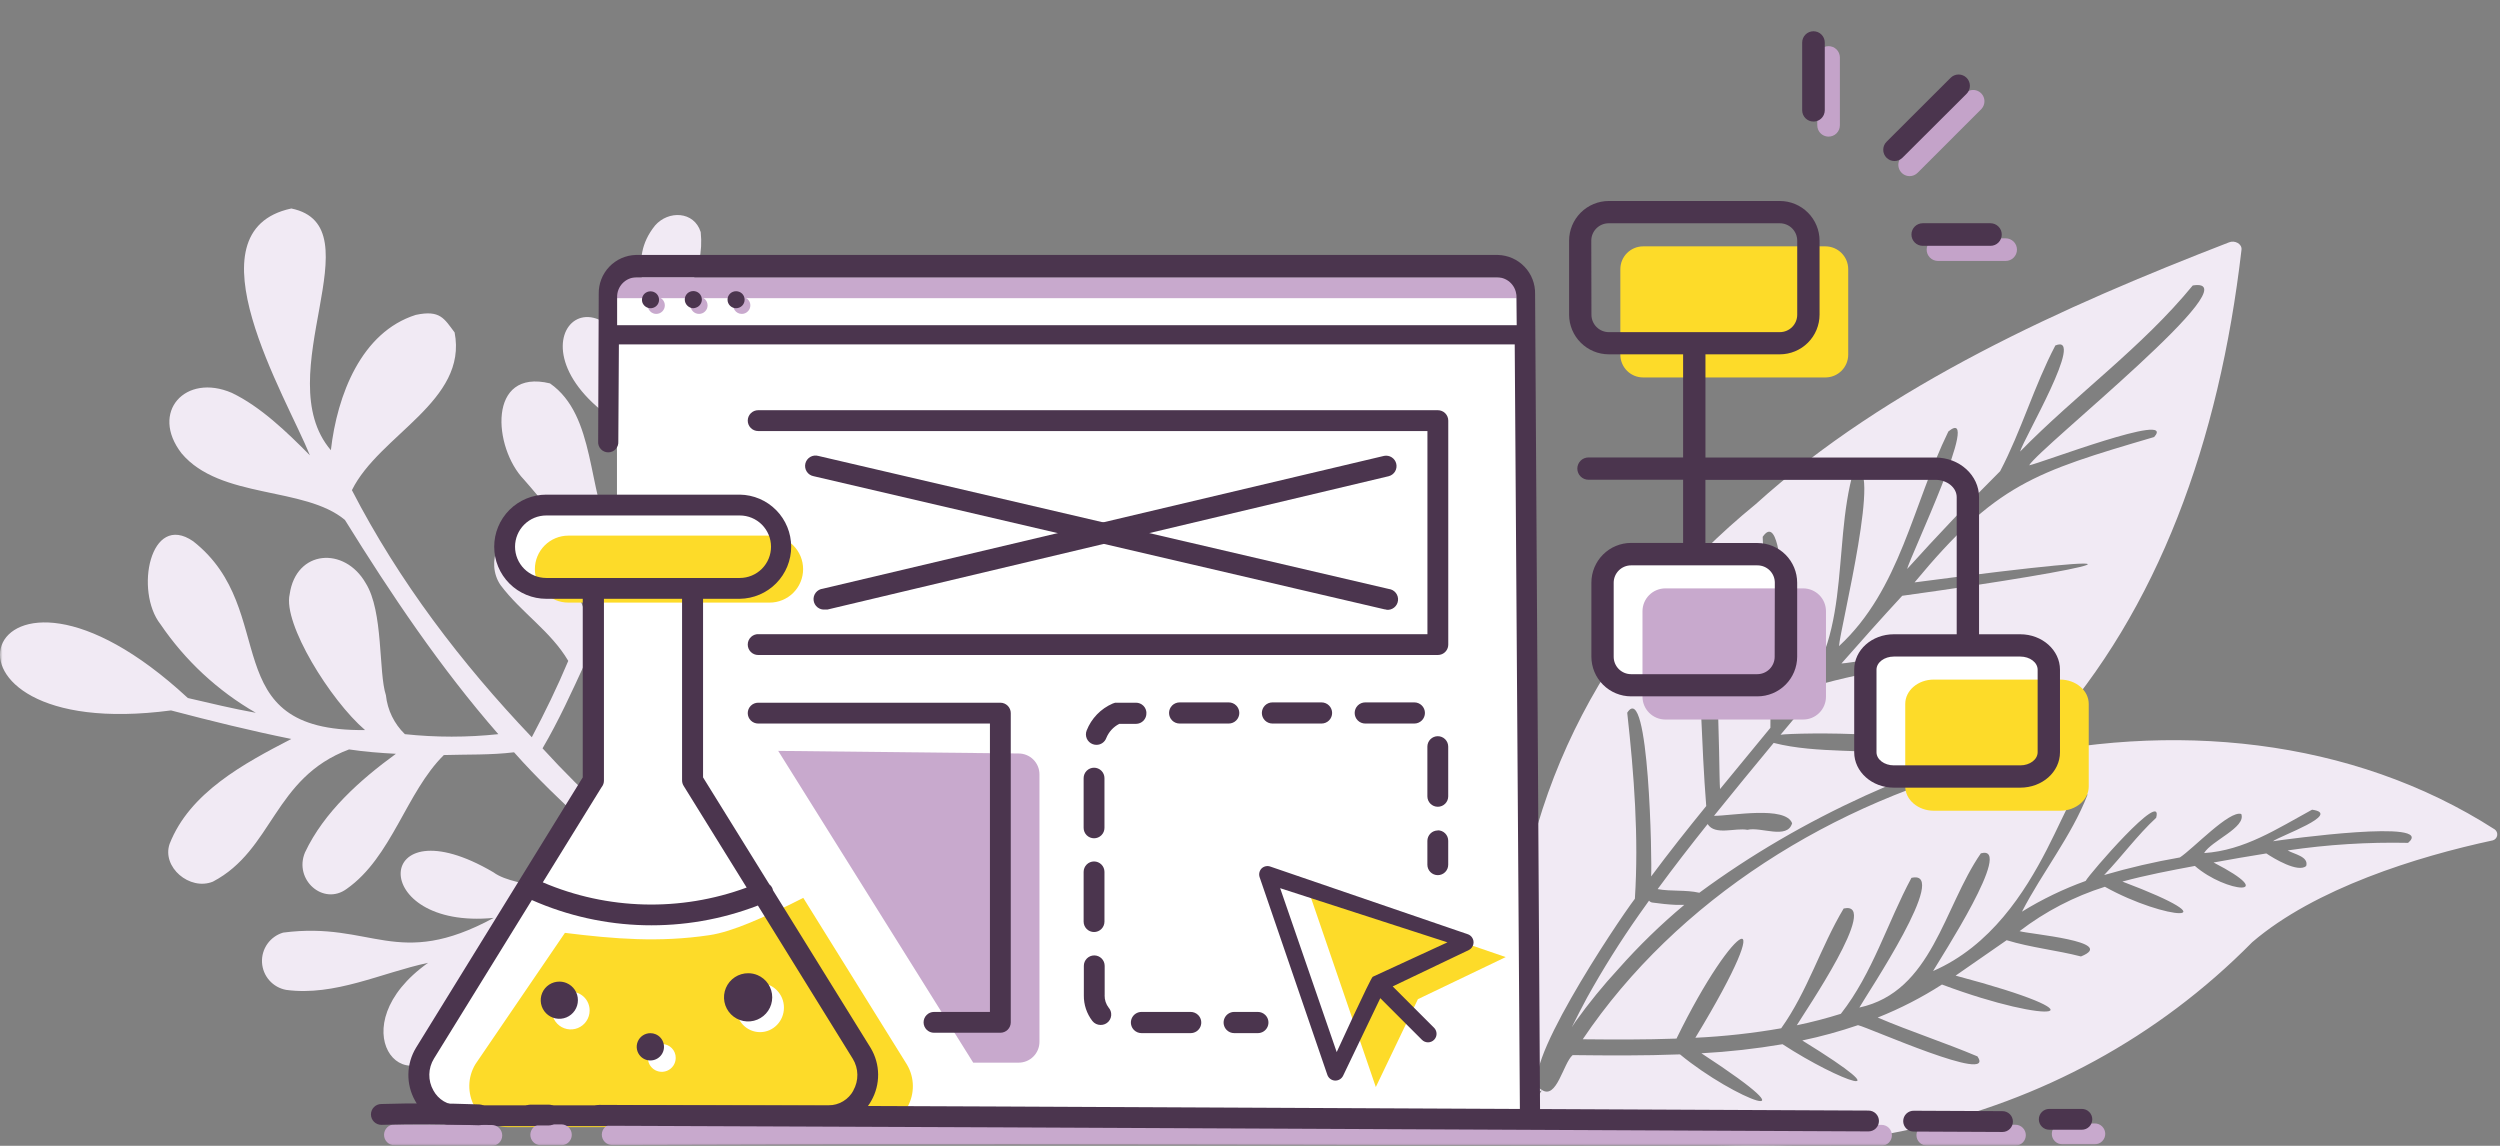 <svg width="480" height="220" viewBox="0 0 480 220" fill="none" xmlns="http://www.w3.org/2000/svg">
<rect x="0" y="0" width="480" height="220" fill="#808080" stroke="none"/>
<g clip-path="url(#clip0_47_232)">
<mask id="mask0_47_232" style="mask-type:luminance" maskUnits="userSpaceOnUse" x="0" y="0" width="480" height="220">
<path d="M0 0H480V220H0V0Z" fill="white"/>
</mask>
<g mask="url(#mask0_47_232)">
<path d="M478.627 161.35C464.057 164.47 444.437 170.59 432.427 180.9C396.017 217.82 342.257 228.51 293.427 213.41C294.277 212.04 295.157 210.69 296.037 209.35C294.117 210.07 290.407 213.4 289.567 209.91C289.007 202.6 289.737 195.23 290.477 187.91C291.667 151.61 309.137 119.62 337.117 96.78C362.417 73.91 396.317 58.78 427.977 46.53C429.057 46.08 430.507 46.81 430.367 47.96C426.067 84.96 414.367 116.96 393.017 140.73C369.197 146.51 346.017 156.83 326.267 171.41C323.677 170.81 320.877 171.19 318.267 170.71C321.367 166.48 324.587 162.33 327.867 158.22C329.277 160.48 333.197 158.88 335.507 159.33C338.047 158.68 343.167 161.26 344.087 158.06C342.807 154.68 332.487 156.64 329.087 156.64C332.881 151.94 336.701 147.273 340.547 142.64C348.947 144.79 358.597 143.64 367.357 145.2C375.747 140.15 344.357 140.66 341.867 141.07C344.623 137.742 347.416 134.445 350.247 131.18C361.412 128.243 372.877 126.599 384.417 126.28C389.097 121.14 356.347 127.28 353.557 127.39C357.397 123.02 361.267 118.67 365.227 114.39C404.897 108.9 419.047 105.05 367.597 111.82C383.247 92.93 390.517 90.7 413.597 83.91C418.087 78.85 391.547 89.04 389.597 89.34C391.597 85.89 433.117 52.87 421.007 54.81C411.257 66.71 398.577 75.74 387.857 86.7C388.487 84.33 400.557 63.86 394.627 66.33C390.567 74.07 388.107 82.69 384.027 90.47C377.907 96.57 371.952 102.832 366.167 109.25C366.647 107.08 380.797 77.36 374.087 82.84C367.247 96.84 364.867 113.19 353.087 124.06C353.347 120.44 361.697 87.17 355.917 90.27C351.507 105.61 356.047 124.59 342.917 136.07C342.477 133.15 343.587 95.59 338.437 103.07C338.827 115.26 340.067 127.51 339.917 139.74L330.247 151.5C329.937 148.38 330.397 111.82 325.547 118.33C326.547 130.33 326.647 142.91 327.597 154.76C323.977 159.2 320.427 163.69 317.017 168.28C317.217 165.7 316.627 130.28 312.427 136.84C313.737 148.67 314.657 160.73 313.897 172.56C310.457 177.09 290.627 206.75 295.997 209.24C298.887 211.24 300.127 204.14 301.947 202.58C308.747 202.66 315.667 202.71 322.557 202.44C333.187 211.22 349.797 217.3 326.667 202.23C331.889 201.947 337.091 201.366 342.247 200.49C353.327 207.72 366.247 212.23 346.037 199.77C349.66 199.009 353.234 198.027 356.737 196.83C358.737 197.26 383.377 208.31 379.677 202.83C373.437 200.19 366.807 198.05 360.517 195.37C364.825 193.659 368.957 191.535 372.857 189.03C394.237 197.03 405.317 195.24 375.477 187.32C378.767 185.08 381.987 182.76 385.277 180.52C389.907 181.94 394.837 182.43 399.547 183.64C406.727 180.75 389.547 179.35 387.757 178.78C392.678 175.006 398.222 172.123 404.137 170.26C415.857 176.8 429.517 177.57 407.497 169.26C412.067 168.02 416.747 167.13 421.417 166.26C427.497 171.54 437.957 172.26 425.007 165.6C428.377 164.98 431.747 164.4 435.137 163.86C436.617 164.86 441.217 167.61 442.787 166.28C443.337 164.43 440.387 164 439.237 163.28C446.886 162.153 454.617 161.668 462.347 161.83C467.917 157.17 438.767 161.16 436.407 161.52C437.687 160.52 449.817 156.28 443.917 155.46C437.187 159.13 430.917 163.28 423.187 163.79C424.597 161.4 431.287 158.87 430.327 156.29C428.077 155.5 421.067 162.98 418.537 164.63C413.628 165.484 408.77 166.613 403.987 168.01C407.417 164.42 410.357 160.37 413.987 157.01C415.497 151.21 401.047 167.93 400.447 169.14C396.178 170.681 392.08 172.658 388.217 175.04C392.117 167.48 397.757 160.47 400.797 152.61C397.337 145.18 393.297 176.82 371.147 186.44C372.457 184.16 386.887 162.02 380.327 163.84C373.157 174.19 370.997 190.4 356.997 193.45C358.457 190.85 374.667 166.74 366.997 168.55C362.387 177.12 359.557 186.86 353.447 194.65C350.667 195.52 347.847 196.26 344.987 196.85C346.437 194.41 361.217 172.85 353.987 174.43C349.587 181.76 347.037 190.38 341.987 197.43C336.537 198.381 331.033 198.989 325.507 199.25C342.317 171.55 333.137 176.33 321.887 199.41C315.887 199.63 309.887 199.6 303.887 199.54C339.997 145.93 424.097 124 478.977 159.24C479.159 159.369 479.301 159.546 479.387 159.752C479.473 159.958 479.498 160.184 479.461 160.404C479.425 160.624 479.327 160.829 479.18 160.997C479.032 161.164 478.841 161.286 478.627 161.35ZM317.247 173.29C317.123 173.274 317.003 173.232 316.895 173.169C316.786 173.105 316.692 173.021 316.617 172.92C315.977 173.81 315.337 174.7 314.717 175.59C311.104 180.726 307.766 186.05 304.717 191.54C303.717 193.41 302.717 195.32 301.787 197.23C302.027 196.87 302.257 196.5 302.497 196.15C305.031 192.609 307.783 189.229 310.737 186.03C314.637 181.622 318.862 177.514 323.377 173.74H321.867C320.287 173.67 318.737 173.5 317.247 173.29Z" fill="#F1EAF4"/>
<path d="M116.207 161.63C112.207 168.12 106.917 169.87 111.827 179.13C122.387 201.9 95.477 198.86 102.267 176.13C92.357 180.75 90.117 189.44 85.967 199.5C77.677 212.91 64.967 197.08 82.197 184.86C73.197 186.79 64.297 191.31 54.947 190.06C53.693 189.832 52.552 189.188 51.71 188.231C50.868 187.275 50.374 186.062 50.307 184.789C50.24 183.516 50.604 182.259 51.341 181.219C52.078 180.179 53.144 179.419 54.367 179.06C71.437 176.83 76.197 186.31 94.807 176.23C70.487 178.62 71.477 153.82 94.717 167.47C97.197 169.29 101.157 169.47 103.167 170.52C107.167 167.19 109.837 162.7 112.697 158.44C107.867 153.93 103.057 149.37 98.697 144.44C94.217 144.99 89.697 144.83 85.217 144.97C78.007 152.08 75.217 164.6 66.557 170.67C62.087 173.96 56.367 168.91 58.557 163.67C62.217 155.9 69.127 149.75 76.017 144.73C73.017 144.57 70.017 144.34 67.017 143.89C52.467 149.34 52.497 163.18 40.867 169.28C36.417 171.07 31.027 166.48 32.567 162.02C36.427 152.18 46.787 146.62 55.927 141.88C48.177 140.31 40.477 138.41 32.837 136.4C-18.263 143.16 -3.863 97.06 36.067 134.02C40.397 135.02 44.737 136.08 49.127 136.86C41.816 132.652 35.555 126.839 30.817 119.86C25.817 113.53 28.817 98.23 37.087 103.92C54.087 117.24 40.877 140.54 70.087 140.17C63.427 134.45 54.287 119.71 55.617 114.1C56.837 105.51 66.167 104.89 70.207 111.95C73.647 117.39 72.647 129.1 74.097 133.49C74.395 136.33 75.684 138.975 77.737 140.96C83.7 141.595 89.714 141.595 95.677 140.96C84.567 128.23 75.117 114.16 66.227 99.83C58.487 93.34 42.287 95.88 34.857 87.04C28.727 79.11 35.597 71.59 44.507 75.43C49.987 78.05 55.067 82.93 59.507 87.43C54.997 76.24 35.667 44.37 55.937 40.03C72.437 43.44 51.307 72.12 63.527 86.44C64.737 75.83 69.377 63.76 79.827 60.46C84.517 59.46 85.277 61.17 87.287 63.83C89.847 77.03 72.797 83.5 67.567 94.11C76.567 111.57 88.567 127.33 102.107 141.55C104.637 136.77 107.007 131.89 109.107 126.89C105.757 121.19 100.027 117.58 96.107 112.34C93.187 108.14 95.647 100.91 101.507 103.02C107.287 105.62 110.447 112.5 112.607 118.22C113.967 114.75 115.327 111.22 116.407 107.68C111.907 106.13 103.247 95 100.597 92.08C94.687 85.96 93.537 70.69 105.597 73.61C114.447 79.79 112.717 94.19 117.597 103.66C119.53 96.947 121.063 90.125 122.187 83.23C93.937 68.03 115.367 46.52 123.587 74.34C123.877 71.42 124.587 68.5 124.417 65.57C124.357 64.99 124.417 65.41 124.417 65.72C124.987 56.36 120.267 50.16 125.767 43.3C128.317 40.36 133.267 40.52 134.537 44.56C135.347 52.34 130.897 57.09 128.727 65.39C128.877 65.03 128.957 64.83 128.787 65.39C128.301 67.097 127.967 68.844 127.787 70.61C133.227 62.73 143.127 55.42 148.367 65.07C147.947 74.49 133.367 76.22 126.507 80.01C125.337 86.84 123.577 93.54 121.757 100.22C146.467 77.51 166.027 107.07 127.757 106.3C125.977 106.2 120.647 107.97 119.257 108.55C118.067 112.26 116.797 115.95 115.387 119.55C120.837 116.71 126.387 113.69 132.547 112.76H132.737C138.627 111.41 149.607 114.45 145.457 122.34C137.287 131.41 121.587 122.75 112.367 127.22C109.817 132.78 107.267 138.39 104.167 143.68C120.307 161.38 139.727 175.68 160.487 187.5C168.787 206.15 118.607 164.43 116.207 161.63ZM132.597 112.76C132.491 112.748 132.383 112.748 132.277 112.76H132.597Z" fill="#F1EAF4"/>
<path d="M366.647 33.82C366.218 33.818 365.8 33.689 365.444 33.45C365.088 33.211 364.811 32.872 364.646 32.476C364.482 32.08 364.438 31.644 364.52 31.224C364.602 30.803 364.806 30.416 365.107 30.11L377.387 17.84C377.694 17.56 378.075 17.375 378.485 17.305C378.895 17.236 379.316 17.286 379.698 17.449C380.08 17.613 380.408 17.882 380.641 18.226C380.874 18.57 381.004 18.974 381.014 19.389C381.029 19.945 380.829 20.486 380.457 20.9L368.177 33.18C367.772 33.587 367.222 33.817 366.647 33.82ZM351.087 26.23C350.654 26.231 350.231 26.101 349.872 25.859C349.513 25.616 349.235 25.272 349.074 24.87C348.966 24.603 348.913 24.318 348.917 24.03V11.03C348.917 10.455 349.146 9.903 349.553 9.496C349.96 9.089 350.511 8.86 351.087 8.86C351.663 8.86 352.214 9.089 352.621 9.496C353.028 9.903 353.257 10.455 353.257 11.03V24.03C353.261 24.318 353.207 24.603 353.1 24.87C352.993 25.136 352.834 25.379 352.632 25.584C352.43 25.789 352.19 25.951 351.924 26.062C351.659 26.173 351.374 26.23 351.087 26.23ZM385.087 50.1H372.087C371.802 50.1 371.52 50.044 371.256 49.935C370.993 49.827 370.754 49.667 370.552 49.465C370.35 49.264 370.191 49.024 370.082 48.761C369.973 48.497 369.917 48.215 369.917 47.93C369.917 47.645 369.973 47.363 370.082 47.1C370.191 46.836 370.351 46.597 370.553 46.396C370.754 46.194 370.993 46.034 371.257 45.925C371.52 45.816 371.802 45.76 372.087 45.76H385.087C385.372 45.76 385.654 45.816 385.918 45.925C386.181 46.034 386.42 46.194 386.622 46.395C386.824 46.597 386.983 46.836 387.092 47.099C387.201 47.363 387.257 47.645 387.257 47.93C387.257 48.215 387.201 48.497 387.092 48.761C386.983 49.024 386.823 49.263 386.621 49.465C386.42 49.666 386.181 49.826 385.917 49.935C385.654 50.044 385.372 50.1 385.087 50.1Z" fill="#C4A3C9"/>
<path d="M363.737 30.92C364.31 30.92 364.86 30.694 365.267 30.29L377.567 18.03C377.773 17.829 377.937 17.59 378.049 17.325C378.162 17.061 378.221 16.777 378.223 16.489C378.225 16.202 378.169 15.917 378.06 15.651C377.951 15.385 377.79 15.143 377.587 14.94C377.384 14.737 377.142 14.576 376.876 14.467C376.61 14.357 376.325 14.302 376.038 14.304C375.75 14.306 375.466 14.365 375.202 14.477C374.937 14.59 374.698 14.754 374.497 14.96L362.217 27.22C361.81 27.627 361.582 28.179 361.582 28.755C361.582 29.331 361.81 29.883 362.217 30.29C362.623 30.69 363.168 30.916 363.737 30.92ZM348.187 23.34C348.616 23.34 349.036 23.213 349.393 22.975C349.749 22.736 350.027 22.397 350.191 22C350.3 21.737 350.357 21.455 350.357 21.17V8.17C350.357 7.594 350.128 7.043 349.721 6.636C349.314 6.229 348.763 6 348.187 6C347.611 6 347.06 6.229 346.653 6.636C346.246 7.043 346.017 7.594 346.017 8.17V21.17C346.017 21.745 346.246 22.297 346.653 22.704C347.06 23.111 347.611 23.34 348.187 23.34ZM366.997 45.03C366.997 45.315 367.053 45.597 367.162 45.86C367.271 46.124 367.431 46.363 367.633 46.564C367.834 46.766 368.073 46.926 368.337 47.035C368.6 47.144 368.882 47.2 369.167 47.2H382.167C382.452 47.2 382.734 47.145 382.998 47.036C383.261 46.927 383.501 46.767 383.702 46.565C383.904 46.364 384.064 46.124 384.173 45.861C384.282 45.597 384.337 45.315 384.337 45.03C384.337 44.455 384.108 43.903 383.701 43.496C383.294 43.089 382.742 42.86 382.167 42.86H369.167C368.882 42.86 368.6 42.916 368.337 43.025C368.073 43.134 367.834 43.294 367.633 43.496C367.431 43.697 367.271 43.936 367.162 44.2C367.053 44.463 366.997 44.745 366.997 45.03Z" fill="#4B354E"/>
<path d="M392.167 125.45H359.167V147.2H392.167V125.45ZM341.417 108.45H308.417V130.2H341.417V108.45Z" fill="white"/>
<path d="M350.477 72.47H315.477C314.318 72.47 313.206 72.01 312.387 71.19C311.567 70.371 311.107 69.259 311.107 68.1V51.68C311.107 50.52 311.567 49.408 312.387 48.587C313.206 47.766 314.317 47.303 315.477 47.3H350.477C351.638 47.301 352.752 47.763 353.573 48.584C354.394 49.405 354.856 50.519 354.857 51.68V68.1C354.855 69.26 354.393 70.372 353.571 71.192C352.75 72.011 351.637 72.471 350.477 72.47Z" fill="#FDDB29"/>
<path d="M346.197 138.15H319.737C318.576 138.147 317.464 137.685 316.643 136.864C315.823 136.043 315.36 134.931 315.357 133.77V117.35C315.36 116.189 315.822 115.077 316.643 114.256C317.464 113.435 318.576 112.973 319.737 112.97H346.207C347.369 112.97 348.483 113.432 349.304 114.253C350.125 115.074 350.587 116.189 350.587 117.35V133.77C350.587 134.346 350.473 134.917 350.252 135.449C350.032 135.981 349.708 136.464 349.3 136.871C348.892 137.277 348.409 137.6 347.876 137.819C347.344 138.039 346.773 138.151 346.197 138.15Z" fill="#C8A9CD"/>
<path d="M395.557 155.66H371.287C368.287 155.66 365.807 153.57 365.807 151V135.15C365.807 132.57 368.257 130.48 371.287 130.48H395.557C398.557 130.48 401.037 132.57 401.037 135.15V151.03C401.037 153.57 398.587 155.66 395.557 155.66Z" fill="#FDDB29"/>
<path d="M387.897 121.78H379.977V95.46C379.977 91.26 376.227 87.85 371.617 87.85H327.447V68.03H341.737C343.757 68.027 345.694 67.224 347.122 65.795C348.551 64.367 349.354 62.43 349.357 60.41V46.21C349.353 44.19 348.549 42.254 347.121 40.826C345.693 39.398 343.757 38.594 341.737 38.59H308.887C306.867 38.593 304.93 39.397 303.502 40.825C302.074 42.254 301.27 44.19 301.267 46.21V60.43C301.275 62.447 302.081 64.378 303.509 65.802C304.937 67.226 306.87 68.027 308.887 68.03H323.157V87.83H304.987C304.42 87.831 303.876 88.056 303.474 88.457C303.073 88.859 302.847 89.403 302.847 89.97C302.847 90.538 303.072 91.082 303.474 91.483C303.875 91.885 304.419 92.11 304.987 92.11H323.157V104.24H313.157C311.138 104.245 309.204 105.05 307.778 106.478C306.351 107.906 305.549 109.842 305.547 111.86V126.09C305.551 128.107 306.355 130.04 307.781 131.466C309.207 132.892 311.14 133.696 313.157 133.7H337.437C339.455 133.697 341.39 132.895 342.818 131.469C344.247 130.042 345.051 128.108 345.057 126.09V111.88C345.054 109.86 344.25 107.924 342.821 106.496C341.393 105.067 339.457 104.264 337.437 104.26H327.437V92.13H371.607C373.857 92.13 375.687 93.62 375.687 95.46V121.78H363.617C359.417 121.78 356.007 124.78 356.007 128.58V144.43C356.007 148.18 359.417 151.23 363.617 151.23H387.897C392.097 151.23 395.517 148.23 395.517 144.43V128.58C395.517 124.83 392.097 121.78 387.897 121.78ZM360.287 128.58C360.287 127.19 361.787 126.06 363.617 126.06H387.897C389.737 126.06 391.227 127.19 391.227 128.58V144.43C391.227 145.82 389.737 146.95 387.897 146.95H363.617C361.787 146.95 360.287 145.82 360.287 144.43V128.58ZM340.737 126.11C340.734 126.992 340.382 127.837 339.758 128.461C339.134 129.085 338.289 129.437 337.407 129.44H313.157C312.275 129.437 311.429 129.086 310.805 128.462C310.181 127.838 309.83 126.992 309.827 126.11V111.88C309.829 110.998 310.181 110.152 310.805 109.528C311.429 108.904 312.274 108.552 313.157 108.55H337.437C338.32 108.55 339.167 108.901 339.792 109.525C340.416 110.15 340.767 110.997 340.767 111.88L340.737 126.11ZM305.527 46.21C305.527 45.326 305.877 44.478 306.502 43.852C307.126 43.226 307.973 42.873 308.857 42.87H341.737C342.621 42.873 343.468 43.226 344.092 43.852C344.716 44.478 345.067 45.326 345.067 46.21V60.43C345.067 61.314 344.716 62.162 344.092 62.788C343.468 63.414 342.621 63.767 341.737 63.77H308.887C308.003 63.767 307.157 63.413 306.533 62.787C305.909 62.161 305.558 61.314 305.557 60.43L305.527 46.21Z" fill="#4B354E"/>
<path d="M292.217 56.44H118.457V214.39H292.217V56.44Z" fill="white"/>
<path d="M291.207 53.25H118.337V57.25H291.207V53.25Z" fill="#C8A9CD"/>
<path d="M126.007 60.27C125.791 60.272 125.578 60.23 125.378 60.147C125.179 60.065 124.999 59.943 124.847 59.79C124.692 59.639 124.569 59.459 124.485 59.26C124.401 59.06 124.357 58.846 124.357 58.63C124.357 58.414 124.401 58.2 124.485 58C124.569 57.801 124.692 57.621 124.847 57.47C125.076 57.24 125.369 57.083 125.687 57.02C126.005 56.957 126.335 56.989 126.635 57.114C126.834 57.196 127.015 57.317 127.168 57.469C127.32 57.622 127.441 57.803 127.523 58.002C127.689 58.404 127.689 58.856 127.523 59.258C127.355 59.659 127.036 59.977 126.635 60.145C126.436 60.227 126.223 60.27 126.007 60.27ZM134.217 60.27C134 60.271 133.785 60.229 133.584 60.146C133.384 60.064 133.201 59.943 133.047 59.79C132.894 59.638 132.772 59.458 132.69 59.258C132.608 59.059 132.566 58.846 132.567 58.63C132.572 58.196 132.744 57.781 133.047 57.47C133.364 57.176 133.78 57.013 134.212 57.013C134.644 57.013 135.06 57.176 135.377 57.47C135.68 57.78 135.852 58.196 135.857 58.63C135.858 58.846 135.816 59.059 135.734 59.258C135.652 59.458 135.531 59.639 135.378 59.791C135.226 59.944 135.045 60.065 134.846 60.147C134.646 60.229 134.433 60.271 134.217 60.27ZM142.417 60.27C142.147 60.27 141.882 60.203 141.644 60.076C141.406 59.949 141.204 59.765 141.054 59.541C140.904 59.316 140.812 59.059 140.785 58.79C140.758 58.522 140.798 58.251 140.901 58.002C140.984 57.803 141.105 57.622 141.257 57.47C141.572 57.176 141.986 57.013 142.417 57.013C142.848 57.013 143.262 57.176 143.577 57.47C143.811 57.697 143.97 57.99 144.035 58.309C144.1 58.628 144.066 58.96 143.939 59.26C143.855 59.459 143.732 59.64 143.577 59.79C143.426 59.944 143.245 60.066 143.046 60.148C142.847 60.23 142.633 60.272 142.417 60.27Z" fill="#C8A9CD"/>
<path d="M294.737 56.44C294.781 54.501 294.054 52.623 292.715 51.219C291.377 49.815 289.536 48.999 287.597 48.95H122.097C120.158 49 118.318 49.816 116.979 51.22C115.641 52.624 114.914 54.501 114.957 56.44L114.847 84.76C114.826 85.027 114.86 85.296 114.948 85.549C115.036 85.801 115.175 86.034 115.357 86.23C115.538 86.427 115.759 86.584 116.004 86.691C116.249 86.798 116.514 86.854 116.782 86.854C117.05 86.854 117.315 86.798 117.56 86.691C117.805 86.584 118.026 86.427 118.207 86.23C118.389 86.034 118.528 85.801 118.616 85.549C118.704 85.296 118.738 85.027 118.717 84.76L118.827 66.12H290.827L291.827 214.39C291.808 214.656 291.845 214.923 291.933 215.174C292.022 215.425 292.161 215.656 292.342 215.851C292.524 216.046 292.744 216.201 292.988 216.306C293.232 216.412 293.496 216.467 293.762 216.467C294.028 216.467 294.292 216.412 294.536 216.306C294.78 216.201 295 216.046 295.182 215.851C295.363 215.656 295.503 215.426 295.591 215.174C295.68 214.923 295.716 214.656 295.697 214.39L294.737 56.44ZM118.487 62.44V57.07C118.464 56.08 118.834 55.121 119.516 54.403C120.198 53.685 121.137 53.267 122.127 53.24H287.517C288.507 53.266 289.447 53.684 290.129 54.402C290.811 55.12 291.181 56.08 291.157 57.07L291.207 62.44H118.487Z" fill="#4B354E"/>
<path d="M123.737 58.7C124.047 59.005 124.463 59.177 124.897 59.18C125.221 59.182 125.538 59.089 125.809 58.911C126.079 58.733 126.291 58.478 126.417 58.18C126.497 57.983 126.538 57.773 126.537 57.56C126.538 57.344 126.497 57.131 126.414 56.931C126.332 56.732 126.21 56.551 126.057 56.4C125.744 56.102 125.329 55.935 124.897 55.935C124.465 55.935 124.049 56.102 123.737 56.4C123.51 56.629 123.355 56.92 123.291 57.236C123.227 57.553 123.257 57.881 123.377 58.18C123.466 58.373 123.588 58.549 123.737 58.7ZM133.117 59.18C133.331 59.167 133.541 59.117 133.737 59.03C134.039 58.907 134.298 58.697 134.479 58.426C134.661 58.155 134.758 57.836 134.757 57.51C134.758 57.294 134.717 57.081 134.634 56.881C134.552 56.682 134.43 56.502 134.277 56.35C133.964 56.052 133.549 55.885 133.117 55.885C132.685 55.885 132.269 56.052 131.957 56.35C131.803 56.502 131.682 56.682 131.599 56.881C131.517 57.081 131.475 57.294 131.477 57.51C131.476 57.725 131.518 57.939 131.601 58.138C131.683 58.337 131.804 58.518 131.957 58.67C132.262 58.986 132.678 59.169 133.117 59.18ZM140.167 58.7C140.475 59.007 140.892 59.18 141.327 59.18C141.761 59.177 142.177 59.005 142.487 58.7C142.639 58.548 142.76 58.367 142.843 58.168C142.925 57.969 142.967 57.755 142.967 57.54C142.968 57.325 142.926 57.111 142.844 56.912C142.761 56.712 142.64 56.532 142.487 56.38C142.174 56.082 141.759 55.915 141.327 55.915C140.895 55.915 140.479 56.082 140.167 56.38C140.014 56.532 139.892 56.712 139.81 56.911C139.727 57.111 139.685 57.324 139.687 57.54C139.686 57.755 139.728 57.969 139.81 58.168C139.893 58.367 140.014 58.548 140.167 58.7Z" fill="#4B354E"/>
<path d="M251.157 170.77L264.157 208.71L272.237 191.84L289.097 183.76L251.157 170.77Z" fill="#FDDB29"/>
<path d="M277.907 180.93L263.567 187.54C263.177 187.72 256.647 202 256.647 202L245.787 170.53L277.907 180.93ZM242.237 166.73C242.022 166.948 241.872 167.221 241.803 167.52C241.734 167.818 241.749 168.13 241.847 168.42L254.847 206.36C254.951 206.668 255.145 206.938 255.403 207.135C255.661 207.333 255.972 207.45 256.297 207.47H256.397C256.706 207.47 257.009 207.383 257.271 207.218C257.533 207.054 257.743 206.819 257.877 206.54L265.017 191.65L273.017 199.65C273.325 199.957 273.742 200.13 274.177 200.131C274.612 200.13 275.029 199.957 275.337 199.65C275.489 199.498 275.61 199.317 275.693 199.118C275.816 198.818 275.848 198.488 275.784 198.17C275.721 197.852 275.565 197.56 275.337 197.33L267.397 189.39L282.047 182.39C282.256 182.279 282.439 182.124 282.583 181.936C282.728 181.748 282.83 181.531 282.883 181.301C282.936 181.07 282.939 180.83 282.892 180.598C282.844 180.366 282.747 180.146 282.608 179.955C282.42 179.7 282.163 179.504 281.867 179.39L243.927 166.39C243.642 166.283 243.332 166.258 243.033 166.318C242.735 166.379 242.459 166.521 242.237 166.73ZM208.057 176.95V167.4C208.057 166.87 208.268 166.361 208.643 165.986C209.018 165.611 209.526 165.4 210.057 165.4C210.587 165.4 211.096 165.611 211.471 165.986C211.846 166.361 212.057 166.87 212.057 167.4V176.95C212.057 177.48 211.846 177.989 211.471 178.364C211.096 178.739 210.587 178.95 210.057 178.95C209.526 178.95 209.018 178.739 208.643 178.364C208.268 177.989 208.057 177.48 208.057 176.95ZM210.057 160.95C210.32 160.95 210.58 160.898 210.822 160.798C211.065 160.698 211.286 160.55 211.471 160.365C211.657 160.179 211.804 159.958 211.905 159.716C212.005 159.473 212.057 159.213 212.057 158.95V149.4C212.057 148.87 211.846 148.361 211.471 147.986C211.096 147.611 210.587 147.4 210.057 147.4C209.526 147.4 209.018 147.611 208.643 147.986C208.268 148.361 208.057 148.87 208.057 149.4V158.95C208.057 159.213 208.109 159.474 208.21 159.718C208.311 159.961 208.459 160.182 208.646 160.368C208.833 160.554 209.055 160.701 209.298 160.801C209.542 160.9 209.803 160.951 210.067 160.95H210.057ZM241.507 194.29H236.967C236.564 194.29 236.17 194.409 235.835 194.632C235.5 194.856 235.239 195.174 235.085 195.546C234.931 195.918 234.891 196.327 234.97 196.722C235.049 197.117 235.243 197.48 235.528 197.764C235.91 198.146 236.427 198.36 236.967 198.36H241.507C241.91 198.361 242.303 198.241 242.638 198.018C242.973 197.794 243.234 197.476 243.389 197.104C243.543 196.732 243.583 196.323 243.504 195.928C243.425 195.533 243.231 195.17 242.946 194.886C242.757 194.697 242.533 194.547 242.286 194.445C242.039 194.343 241.774 194.29 241.507 194.29ZM253.737 134.86H244.307C244.04 134.86 243.776 134.912 243.53 135.014C243.283 135.116 243.059 135.265 242.871 135.454C242.682 135.643 242.533 135.866 242.431 136.113C242.329 136.359 242.277 136.623 242.277 136.89C242.277 137.157 242.329 137.421 242.431 137.667C242.533 137.914 242.682 138.137 242.871 138.326C243.059 138.515 243.283 138.664 243.53 138.766C243.776 138.868 244.04 138.92 244.307 138.92H253.737C254.275 138.92 254.792 138.706 255.172 138.325C255.553 137.945 255.767 137.428 255.767 136.89C255.767 136.352 255.553 135.835 255.172 135.455C254.792 135.074 254.275 134.86 253.737 134.86ZM276.057 141.35C275.526 141.35 275.018 141.561 274.643 141.936C274.268 142.311 274.057 142.82 274.057 143.35V152.9C274.057 153.43 274.268 153.939 274.643 154.314C275.018 154.689 275.526 154.9 276.057 154.9C276.587 154.9 277.096 154.689 277.471 154.314C277.846 153.939 278.057 153.43 278.057 152.9V143.35C278.056 142.818 277.844 142.308 277.468 141.932C277.09 141.558 276.579 141.348 276.047 141.35H276.057ZM228.607 194.29H219.167C218.764 194.29 218.37 194.409 218.035 194.632C217.7 194.856 217.439 195.174 217.285 195.546C217.131 195.918 217.091 196.327 217.17 196.722C217.249 197.117 217.443 197.48 217.728 197.764C218.11 198.146 218.627 198.36 219.167 198.36H228.607C229.01 198.361 229.403 198.241 229.738 198.018C230.073 197.794 230.334 197.476 230.489 197.104C230.643 196.732 230.683 196.323 230.604 195.928C230.525 195.533 230.331 195.17 230.046 194.886C229.857 194.697 229.633 194.547 229.386 194.445C229.139 194.343 228.874 194.29 228.607 194.29ZM212.097 191.11V185.44C212.097 184.91 211.886 184.401 211.511 184.026C211.136 183.651 210.627 183.44 210.097 183.44C209.566 183.44 209.058 183.651 208.683 184.026C208.308 184.401 208.097 184.91 208.097 185.44V191.11C208.071 192.888 208.649 194.623 209.737 196.03C209.924 196.268 210.162 196.46 210.434 196.591C210.706 196.723 211.005 196.791 211.307 196.79C211.596 196.798 211.883 196.742 212.149 196.628C212.415 196.514 212.652 196.343 212.846 196.128C213.039 195.913 213.183 195.659 213.268 195.382C213.354 195.106 213.378 194.815 213.34 194.528C213.29 194.144 213.129 193.784 212.877 193.49C212.35 192.81 212.071 191.97 212.087 191.11H212.097ZM271.557 134.86H262.127C261.86 134.86 261.596 134.912 261.35 135.014C261.103 135.116 260.879 135.265 260.691 135.454C260.502 135.643 260.353 135.866 260.251 136.113C260.149 136.359 260.097 136.623 260.097 136.89C260.097 137.157 260.149 137.421 260.251 137.667C260.353 137.914 260.502 138.137 260.691 138.326C260.879 138.515 261.103 138.664 261.35 138.766C261.596 138.868 261.86 138.92 262.127 138.92H271.557C272.095 138.92 272.612 138.706 272.992 138.325C273.373 137.945 273.587 137.428 273.587 136.89C273.587 136.352 273.373 135.835 272.992 135.455C272.612 135.074 272.095 134.86 271.557 134.86ZM226.487 138.92H235.917C236.455 138.92 236.972 138.706 237.352 138.325C237.733 137.945 237.947 137.428 237.947 136.89C237.947 136.352 237.733 135.835 237.352 135.455C236.972 135.074 236.455 134.86 235.917 134.86H226.487C226.22 134.86 225.956 134.912 225.71 135.014C225.463 135.116 225.239 135.265 225.051 135.454C224.862 135.643 224.713 135.866 224.611 136.113C224.509 136.359 224.457 136.623 224.457 136.89C224.457 137.157 224.509 137.421 224.611 137.667C224.713 137.914 224.862 138.137 225.051 138.326C225.239 138.515 225.463 138.664 225.71 138.766C225.956 138.868 226.22 138.92 226.487 138.92ZM220.117 136.92C220.117 136.39 219.906 135.881 219.531 135.506C219.156 135.131 218.647 134.92 218.117 134.92H214.117L213.637 135.08C212.503 135.571 211.477 136.281 210.619 137.17C209.761 138.059 209.087 139.109 208.637 140.26C208.538 140.509 208.49 140.774 208.496 141.042C208.501 141.309 208.56 141.573 208.668 141.817C208.777 142.061 208.934 142.281 209.13 142.464C209.325 142.647 209.556 142.788 209.807 142.88C210.037 142.967 210.281 143.011 210.527 143.01C210.937 143.011 211.337 142.886 211.673 142.651C212.01 142.417 212.266 142.085 212.407 141.7C212.885 140.525 213.768 139.559 214.897 138.98H218.137C218.405 138.976 218.669 138.918 218.914 138.81C219.16 138.703 219.381 138.547 219.565 138.352C219.748 138.157 219.89 137.927 219.984 137.676C220.077 137.425 220.119 137.158 220.107 136.89L220.117 136.92ZM276.057 159.45C275.526 159.45 275.018 159.661 274.643 160.036C274.268 160.411 274.057 160.92 274.057 161.45V166.03C274.057 166.56 274.268 167.069 274.643 167.444C275.018 167.819 275.526 168.03 276.057 168.03C276.587 168.03 277.096 167.819 277.471 167.444C277.846 167.069 278.057 166.56 278.057 166.03V161.43C278.058 161.166 278.007 160.904 277.907 160.659C277.806 160.415 277.658 160.193 277.471 160.006C277.284 159.819 277.062 159.671 276.818 159.57C276.573 159.47 276.311 159.419 276.047 159.42L276.057 159.45ZM276.067 125.76H145.567C145.036 125.76 144.528 125.549 144.153 125.174C143.778 124.799 143.567 124.29 143.567 123.76C143.566 123.482 143.623 123.208 143.734 122.953C143.845 122.699 144.008 122.471 144.212 122.282C144.416 122.094 144.657 121.951 144.919 121.861C145.182 121.771 145.46 121.737 145.737 121.76H274.067V82.76H145.567C145.036 82.76 144.528 82.549 144.153 82.174C143.778 81.799 143.567 81.29 143.567 80.76C143.567 80.23 143.778 79.721 144.153 79.346C144.528 78.971 145.036 78.76 145.567 78.76H276.067C276.33 78.76 276.59 78.811 276.833 78.912C277.075 79.012 277.296 79.159 277.482 79.345C277.667 79.531 277.815 79.752 277.915 79.994C278.016 80.237 278.067 80.497 278.067 80.76V123.76C278.066 124.155 277.949 124.542 277.729 124.871C277.51 125.2 277.198 125.456 276.833 125.608C276.59 125.708 276.33 125.76 276.067 125.76Z" fill="#4B354E"/>
<path d="M158.437 117.03C158.174 117.06 157.908 117.038 157.654 116.965C157.4 116.892 157.163 116.769 156.956 116.604C156.75 116.439 156.577 116.235 156.45 116.004C156.322 115.772 156.241 115.518 156.212 115.255C156.182 114.992 156.204 114.726 156.277 114.472C156.35 114.218 156.473 113.981 156.638 113.774C156.803 113.568 157.007 113.396 157.238 113.268C157.47 113.14 157.724 113.059 157.987 113.03L265.737 87.53C266.248 87.427 266.779 87.527 267.218 87.809C267.656 88.092 267.967 88.534 268.084 89.042C268.202 89.55 268.116 90.084 267.846 90.53C267.575 90.976 267.142 91.299 266.637 91.43L158.887 117.03C158.737 117.045 158.587 117.045 158.437 117.03Z" fill="#4B354E"/>
<path d="M266.187 117.03C266.035 117.03 265.884 117.01 265.737 116.97L156.217 91.43C155.95 91.382 155.696 91.279 155.47 91.13C155.244 90.98 155.051 90.786 154.903 90.559C154.754 90.333 154.653 90.078 154.606 89.811C154.558 89.544 154.566 89.271 154.627 89.007C154.689 88.743 154.804 88.494 154.965 88.276C155.125 88.058 155.329 87.875 155.563 87.737C155.796 87.6 156.056 87.512 156.325 87.478C156.593 87.444 156.866 87.465 157.127 87.54L266.647 113.08C266.91 113.11 267.164 113.192 267.395 113.32C267.626 113.449 267.829 113.621 267.994 113.829C268.158 114.036 268.28 114.273 268.353 114.527C268.425 114.781 268.447 115.047 268.417 115.31C268.387 115.573 268.305 115.827 268.177 116.058C268.048 116.289 267.876 116.493 267.669 116.657C267.461 116.821 267.224 116.943 266.97 117.016C266.716 117.089 266.45 117.11 266.187 117.08V117.03Z" fill="#4B354E"/>
<path d="M149.417 144.17L195.577 144.67C196.638 144.67 197.655 145.091 198.405 145.842C198.777 146.213 199.071 146.654 199.273 147.139C199.474 147.625 199.577 148.145 199.577 148.67V200.03C199.577 200.555 199.474 201.076 199.273 201.561C199.071 202.046 198.777 202.487 198.405 202.858C198.034 203.23 197.593 203.525 197.108 203.726C196.622 203.927 196.102 204.03 195.577 204.03H186.857" fill="#C8A9CD"/>
<path d="M192.067 198.29H179.327C178.797 198.29 178.288 198.079 177.913 197.704C177.538 197.329 177.327 196.821 177.327 196.29C177.327 195.76 177.538 195.251 177.913 194.876C178.288 194.501 178.797 194.29 179.327 194.29H190.067V138.92H145.567C145.037 138.92 144.528 138.709 144.153 138.334C143.778 137.959 143.567 137.451 143.567 136.92C143.567 136.39 143.778 135.881 144.153 135.506C144.528 135.131 145.037 134.92 145.567 134.92H192.067C192.33 134.92 192.59 134.972 192.833 135.072C193.075 135.173 193.296 135.32 193.482 135.506C193.667 135.691 193.815 135.912 193.915 136.155C194.016 136.397 194.067 136.657 194.067 136.92V196.29C194.067 196.821 193.856 197.329 193.481 197.704C193.106 198.079 192.597 198.29 192.067 198.29Z" fill="#4B354E"/>
<path d="M165.457 202.25L133.217 150.19C133.137 150.06 133.057 149.95 132.977 149.83V112.97H142.037C144.159 112.97 146.194 112.127 147.694 110.627C149.194 109.127 150.037 107.092 150.037 104.97C150.037 102.848 149.194 100.813 147.694 99.313C146.194 97.813 144.159 96.97 142.037 96.97H104.887C103.305 96.969 101.757 97.438 100.441 98.317C99.126 99.196 98.1 100.446 97.494 101.908C96.889 103.37 96.73 104.979 97.039 106.531C97.348 108.083 98.111 109.508 99.23 110.627C99.973 111.37 100.855 111.959 101.825 112.361C102.796 112.763 103.836 112.97 104.887 112.97H113.887V149.87C113.82 149.955 113.76 150.045 113.707 150.14L81.577 202.14C78.377 207.35 81.977 214.14 87.907 214.14H159.047C165.007 214.22 168.597 207.46 165.457 202.25Z" fill="white"/>
<path d="M174.127 204.39L154.227 172.39C153.567 172.71 151.857 173.59 151.227 173.89C146.937 175.89 140.817 178.89 136.147 179.56C126.557 180.98 118.017 180.29 108.467 179.11L91.287 204.31C88.127 209.54 91.677 216.41 97.537 216.41H167.837C173.667 216.44 177.227 209.63 174.127 204.39Z" fill="#FDDB29"/>
<path d="M109.677 190.41C109.139 190.396 108.605 190.503 108.113 190.722C107.621 190.941 107.185 191.266 106.835 191.675C106.485 192.084 106.231 192.566 106.091 193.086C105.951 193.605 105.929 194.15 106.026 194.679C106.155 195.387 106.492 196.041 106.995 196.556C107.497 197.072 108.142 197.425 108.847 197.572C109.551 197.72 110.284 197.654 110.951 197.383C111.618 197.112 112.188 196.648 112.59 196.05C112.992 195.453 113.207 194.75 113.207 194.03C113.218 193.082 112.852 192.169 112.191 191.49C111.529 190.811 110.625 190.423 109.677 190.41ZM145.927 198.17C148.462 198.17 150.517 196.066 150.517 193.47C150.517 190.874 148.462 188.77 145.927 188.77C143.392 188.77 141.337 190.874 141.337 193.47C141.337 196.066 143.392 198.17 145.927 198.17ZM127.137 200.45C126.606 200.436 126.083 200.58 125.635 200.865C125.186 201.15 124.833 201.562 124.621 202.049C124.407 202.536 124.343 203.075 124.438 203.598C124.532 204.121 124.781 204.604 125.152 204.984C125.523 205.365 125.999 205.627 126.519 205.735C127.039 205.843 127.58 205.794 128.072 205.593C128.564 205.393 128.985 205.051 129.282 204.61C129.578 204.17 129.737 203.651 129.737 203.12C129.745 202.422 129.476 201.748 128.989 201.248C128.501 200.747 127.835 200.461 127.137 200.45Z" fill="white"/>
<path d="M107.427 188.47C106.719 188.462 106.025 188.665 105.433 189.052C104.841 189.44 104.377 189.994 104.1 190.646C103.824 191.298 103.748 192.017 103.881 192.712C104.014 193.407 104.351 194.047 104.848 194.55C105.346 195.053 105.982 195.397 106.676 195.538C107.369 195.679 108.089 195.611 108.744 195.342C109.398 195.073 109.958 194.615 110.352 194.028C110.747 193.44 110.957 192.748 110.957 192.04C110.962 191.338 110.758 190.65 110.371 190.064C109.984 189.478 109.432 189.02 108.784 188.748C108.354 188.567 107.893 188.473 107.427 188.47ZM143.677 186.86C142.76 186.852 141.861 187.117 141.094 187.621C140.327 188.125 139.728 188.845 139.371 189.69C139.014 190.536 138.917 191.468 139.091 192.369C139.265 193.269 139.703 194.098 140.349 194.75C140.995 195.401 141.82 195.846 142.719 196.028C143.618 196.21 144.551 196.121 145.399 195.771C146.248 195.422 146.973 194.829 147.484 194.066C147.994 193.304 148.267 192.407 148.267 191.49C148.271 190.578 148.004 189.686 147.501 188.926C146.998 188.166 146.281 187.572 145.44 187.219C144.882 186.985 144.283 186.863 143.677 186.86ZM124.887 198.37C124.368 198.366 123.859 198.516 123.426 198.801C122.992 199.087 122.653 199.494 122.452 199.973C122.251 200.452 122.197 200.979 122.295 201.488C122.394 201.998 122.642 202.466 123.007 202.835C123.28 203.11 123.61 203.321 123.974 203.453C124.338 203.584 124.727 203.634 125.113 203.598C125.498 203.561 125.871 203.44 126.204 203.242C126.537 203.045 126.822 202.776 127.039 202.455C127.256 202.134 127.399 201.769 127.457 201.386C127.516 201.004 127.489 200.613 127.379 200.241C127.269 199.87 127.078 199.528 126.819 199.24C126.561 198.951 126.242 198.723 125.885 198.573C125.569 198.44 125.23 198.371 124.887 198.37Z" fill="#4B354E"/>
<path d="M147.767 102.84H109.127C107.422 102.84 105.786 103.518 104.58 104.723C103.374 105.929 102.697 107.565 102.697 109.27C102.697 110.975 103.374 112.611 104.58 113.817C105.786 115.023 107.422 115.7 109.127 115.7H147.767C149.472 115.7 151.108 115.023 152.314 113.817C153.52 112.611 154.197 110.975 154.197 109.27C154.197 107.565 153.52 105.929 152.314 104.723C151.108 103.518 149.472 102.84 147.767 102.84Z" fill="#FDDB29"/>
<path d="M167.177 201.22L148.427 170.96C148.398 170.827 148.358 170.696 148.307 170.57C148.177 170.269 147.974 170.004 147.717 169.8L134.987 149.26V114.97H142.047C144.675 114.933 147.182 113.863 149.027 111.992C150.872 110.12 151.907 107.598 151.907 104.97C151.907 102.342 150.872 99.82 149.027 97.948C147.182 96.077 144.675 95.007 142.047 94.97H104.887C102.235 94.97 99.691 96.023 97.816 97.899C95.941 99.774 94.887 102.318 94.887 104.97C94.887 107.622 95.941 110.166 97.816 112.041C99.691 113.916 102.235 114.97 104.887 114.97H111.887V149.26L79.887 201.15C78.955 202.675 78.445 204.421 78.41 206.208C78.375 207.995 78.816 209.759 79.687 211.32C80.492 212.803 81.683 214.041 83.133 214.903C84.584 215.765 86.24 216.22 87.927 216.22H159.067C160.748 216.219 162.397 215.767 163.843 214.91C165.29 214.053 166.479 212.824 167.287 211.35C168.167 209.803 168.62 208.05 168.601 206.27C168.582 204.49 168.09 202.748 167.177 201.22ZM111.477 110.97H104.887C103.296 110.97 101.77 110.338 100.644 109.213C99.519 108.087 98.888 106.561 98.888 104.97C98.888 103.379 99.519 101.853 100.644 100.727C101.77 99.602 103.296 98.97 104.887 98.97H142.037C143.628 98.97 145.154 99.602 146.28 100.727C147.405 101.853 148.036 103.379 148.036 104.97C148.036 106.561 147.405 108.087 146.28 109.213C145.154 110.338 143.628 110.97 142.037 110.97H111.477ZM115.477 151.18L115.537 151.1C115.81 150.748 115.958 150.315 115.957 149.87V114.97H130.957V149.83C130.957 150.221 131.072 150.603 131.287 150.93L143.357 170.41C130.661 175.085 116.658 174.727 104.217 169.41L115.477 151.18ZM163.847 209.39C163.385 210.243 162.702 210.955 161.87 211.453C161.038 211.951 160.087 212.216 159.117 212.22H87.957C86.981 212.214 86.025 211.945 85.19 211.442C84.354 210.938 83.669 210.219 83.207 209.36C82.676 208.423 82.407 207.36 82.428 206.284C82.449 205.207 82.76 204.155 83.327 203.24L102.117 172.81C115.874 178.891 131.482 179.268 145.517 173.86L163.737 203.29C164.296 204.206 164.599 205.255 164.615 206.328C164.63 207.4 164.358 208.458 163.827 209.39H163.847Z" fill="#4B354E"/>
<path d="M369.957 219.95C369.427 219.95 368.918 219.739 368.543 219.364C368.168 218.989 367.957 218.48 367.957 217.95C367.957 217.42 368.168 216.911 368.543 216.536C368.918 216.161 369.427 215.95 369.957 215.95H386.957C387.487 215.95 387.996 216.161 388.371 216.536C388.746 216.911 388.957 217.42 388.957 217.95C388.957 218.48 388.746 218.989 388.371 219.364C387.996 219.739 387.487 219.95 386.957 219.95H369.957ZM395.947 219.7C395.417 219.7 394.908 219.489 394.533 219.114C394.158 218.739 393.947 218.23 393.947 217.7C393.947 217.17 394.158 216.661 394.533 216.286C394.908 215.911 395.417 215.7 395.947 215.7H402.207C402.737 215.7 403.246 215.911 403.621 216.286C403.996 216.661 404.207 217.17 404.207 217.7C404.207 218.23 403.996 218.739 403.621 219.114C403.246 219.489 402.737 219.7 402.207 219.7H395.937H395.947ZM117.547 219.85C117.017 219.85 116.508 219.639 116.133 219.264C115.758 218.889 115.547 218.38 115.547 217.85C115.547 217.32 115.758 216.811 116.133 216.436C116.508 216.061 117.017 215.85 117.547 215.85C168.807 215.65 220.747 215.75 270.987 215.85C300.557 215.91 331.137 215.97 361.247 215.97C361.777 215.97 362.286 216.181 362.661 216.556C363.036 216.931 363.247 217.44 363.247 217.97C363.247 218.5 363.036 219.009 362.661 219.384C362.286 219.759 361.777 219.97 361.247 219.97C331.127 219.97 300.547 219.91 270.977 219.85C220.747 219.74 168.807 219.64 117.557 219.85H117.547ZM107.827 215.88H103.827C103.297 215.88 102.788 216.091 102.413 216.466C102.038 216.841 101.827 217.35 101.827 217.88C101.827 218.41 102.038 218.919 102.413 219.294C102.788 219.669 103.297 219.88 103.827 219.88H107.777C108.171 219.881 108.556 219.765 108.884 219.547C109.212 219.33 109.469 219.02 109.622 218.657C109.775 218.295 109.817 217.895 109.744 217.508C109.67 217.121 109.484 216.764 109.209 216.483C108.845 216.109 108.349 215.893 107.827 215.88ZM75.737 219.89C75.207 219.89 74.698 219.679 74.323 219.304C73.948 218.929 73.737 218.42 73.737 217.89C73.737 217.36 73.948 216.851 74.323 216.476C74.698 216.101 75.207 215.89 75.737 215.89C81.977 215.89 87.977 215.95 94.427 216C94.957 216 95.466 216.211 95.841 216.586C96.216 216.961 96.427 217.47 96.427 218C96.427 218.53 96.216 219.039 95.841 219.414C95.466 219.789 94.957 220 94.427 220C87.987 219.95 81.987 219.92 75.747 219.89H75.737Z" fill="#C8A9CD"/>
<path d="M367.478 217.26C367.21 217.269 366.943 217.223 366.693 217.126C366.443 217.03 366.215 216.884 366.022 216.697C365.83 216.511 365.677 216.287 365.572 216.04C365.468 215.794 365.414 215.528 365.414 215.26C365.414 214.992 365.468 214.727 365.572 214.48C365.677 214.233 365.83 214.01 366.022 213.823C366.215 213.636 366.443 213.49 366.693 213.394C366.943 213.297 367.21 213.252 367.478 213.26L384.478 213.34C385.008 213.34 385.517 213.551 385.892 213.926C386.267 214.301 386.478 214.81 386.478 215.34C386.478 215.871 386.267 216.379 385.892 216.754C385.517 217.129 385.008 217.34 384.478 217.34L367.478 217.26ZM393.457 216.91C392.927 216.91 392.418 216.699 392.043 216.324C391.668 215.949 391.457 215.441 391.457 214.91C391.457 214.38 391.668 213.871 392.043 213.496C392.418 213.121 392.927 212.91 393.457 212.91H399.717C400.247 212.91 400.756 213.121 401.131 213.496C401.506 213.871 401.717 214.38 401.717 214.91C401.717 215.441 401.506 215.949 401.131 216.324C400.756 216.699 400.247 216.91 399.717 216.91H393.457ZM115.067 216.14C114.537 216.14 114.028 215.929 113.653 215.554C113.278 215.179 113.067 214.671 113.067 214.14C113.067 213.61 113.278 213.101 113.653 212.726C114.028 212.351 114.537 212.14 115.067 212.14C166.327 212.32 218.277 212.57 268.517 212.81C298.577 212.957 328.657 213.097 358.757 213.23C359.287 213.23 359.796 213.441 360.171 213.816C360.546 214.191 360.757 214.7 360.757 215.23C360.757 215.761 360.546 216.269 360.171 216.644C359.796 217.019 359.287 217.23 358.757 217.23C328.657 217.103 298.577 216.963 268.517 216.81C218.277 216.57 166.327 216.32 115.077 216.14H115.067ZM101.867 216.09C101.337 216.09 100.828 215.879 100.453 215.504C100.078 215.129 99.867 214.621 99.867 214.09C99.867 213.56 100.078 213.051 100.453 212.676C100.828 212.301 101.337 212.09 101.867 212.09H105.347C105.877 212.09 106.386 212.301 106.761 212.676C107.136 213.051 107.347 213.56 107.347 214.09C107.347 214.621 107.136 215.129 106.761 215.504C106.386 215.879 105.877 216.09 105.347 216.09H101.867ZM73.247 215.97C72.716 215.977 72.205 215.772 71.825 215.402C71.446 215.032 71.229 214.526 71.222 213.995C71.215 213.465 71.42 212.953 71.79 212.574C72.16 212.194 72.666 211.977 73.197 211.97C79.417 211.78 85.397 211.81 92.017 212.05C92.547 212.069 93.048 212.298 93.41 212.686C93.772 213.074 93.965 213.59 93.947 214.12C93.928 214.65 93.699 215.151 93.311 215.513C92.923 215.875 92.407 216.068 91.877 216.05C85.337 215.81 79.447 215.79 73.317 215.97H73.247Z" fill="#4B354E"/>
</g>
</g>
<defs>
<clipPath id="clip0_47_232">
<rect width="480" height="220" fill="white"/>
</clipPath>
</defs>
</svg>
